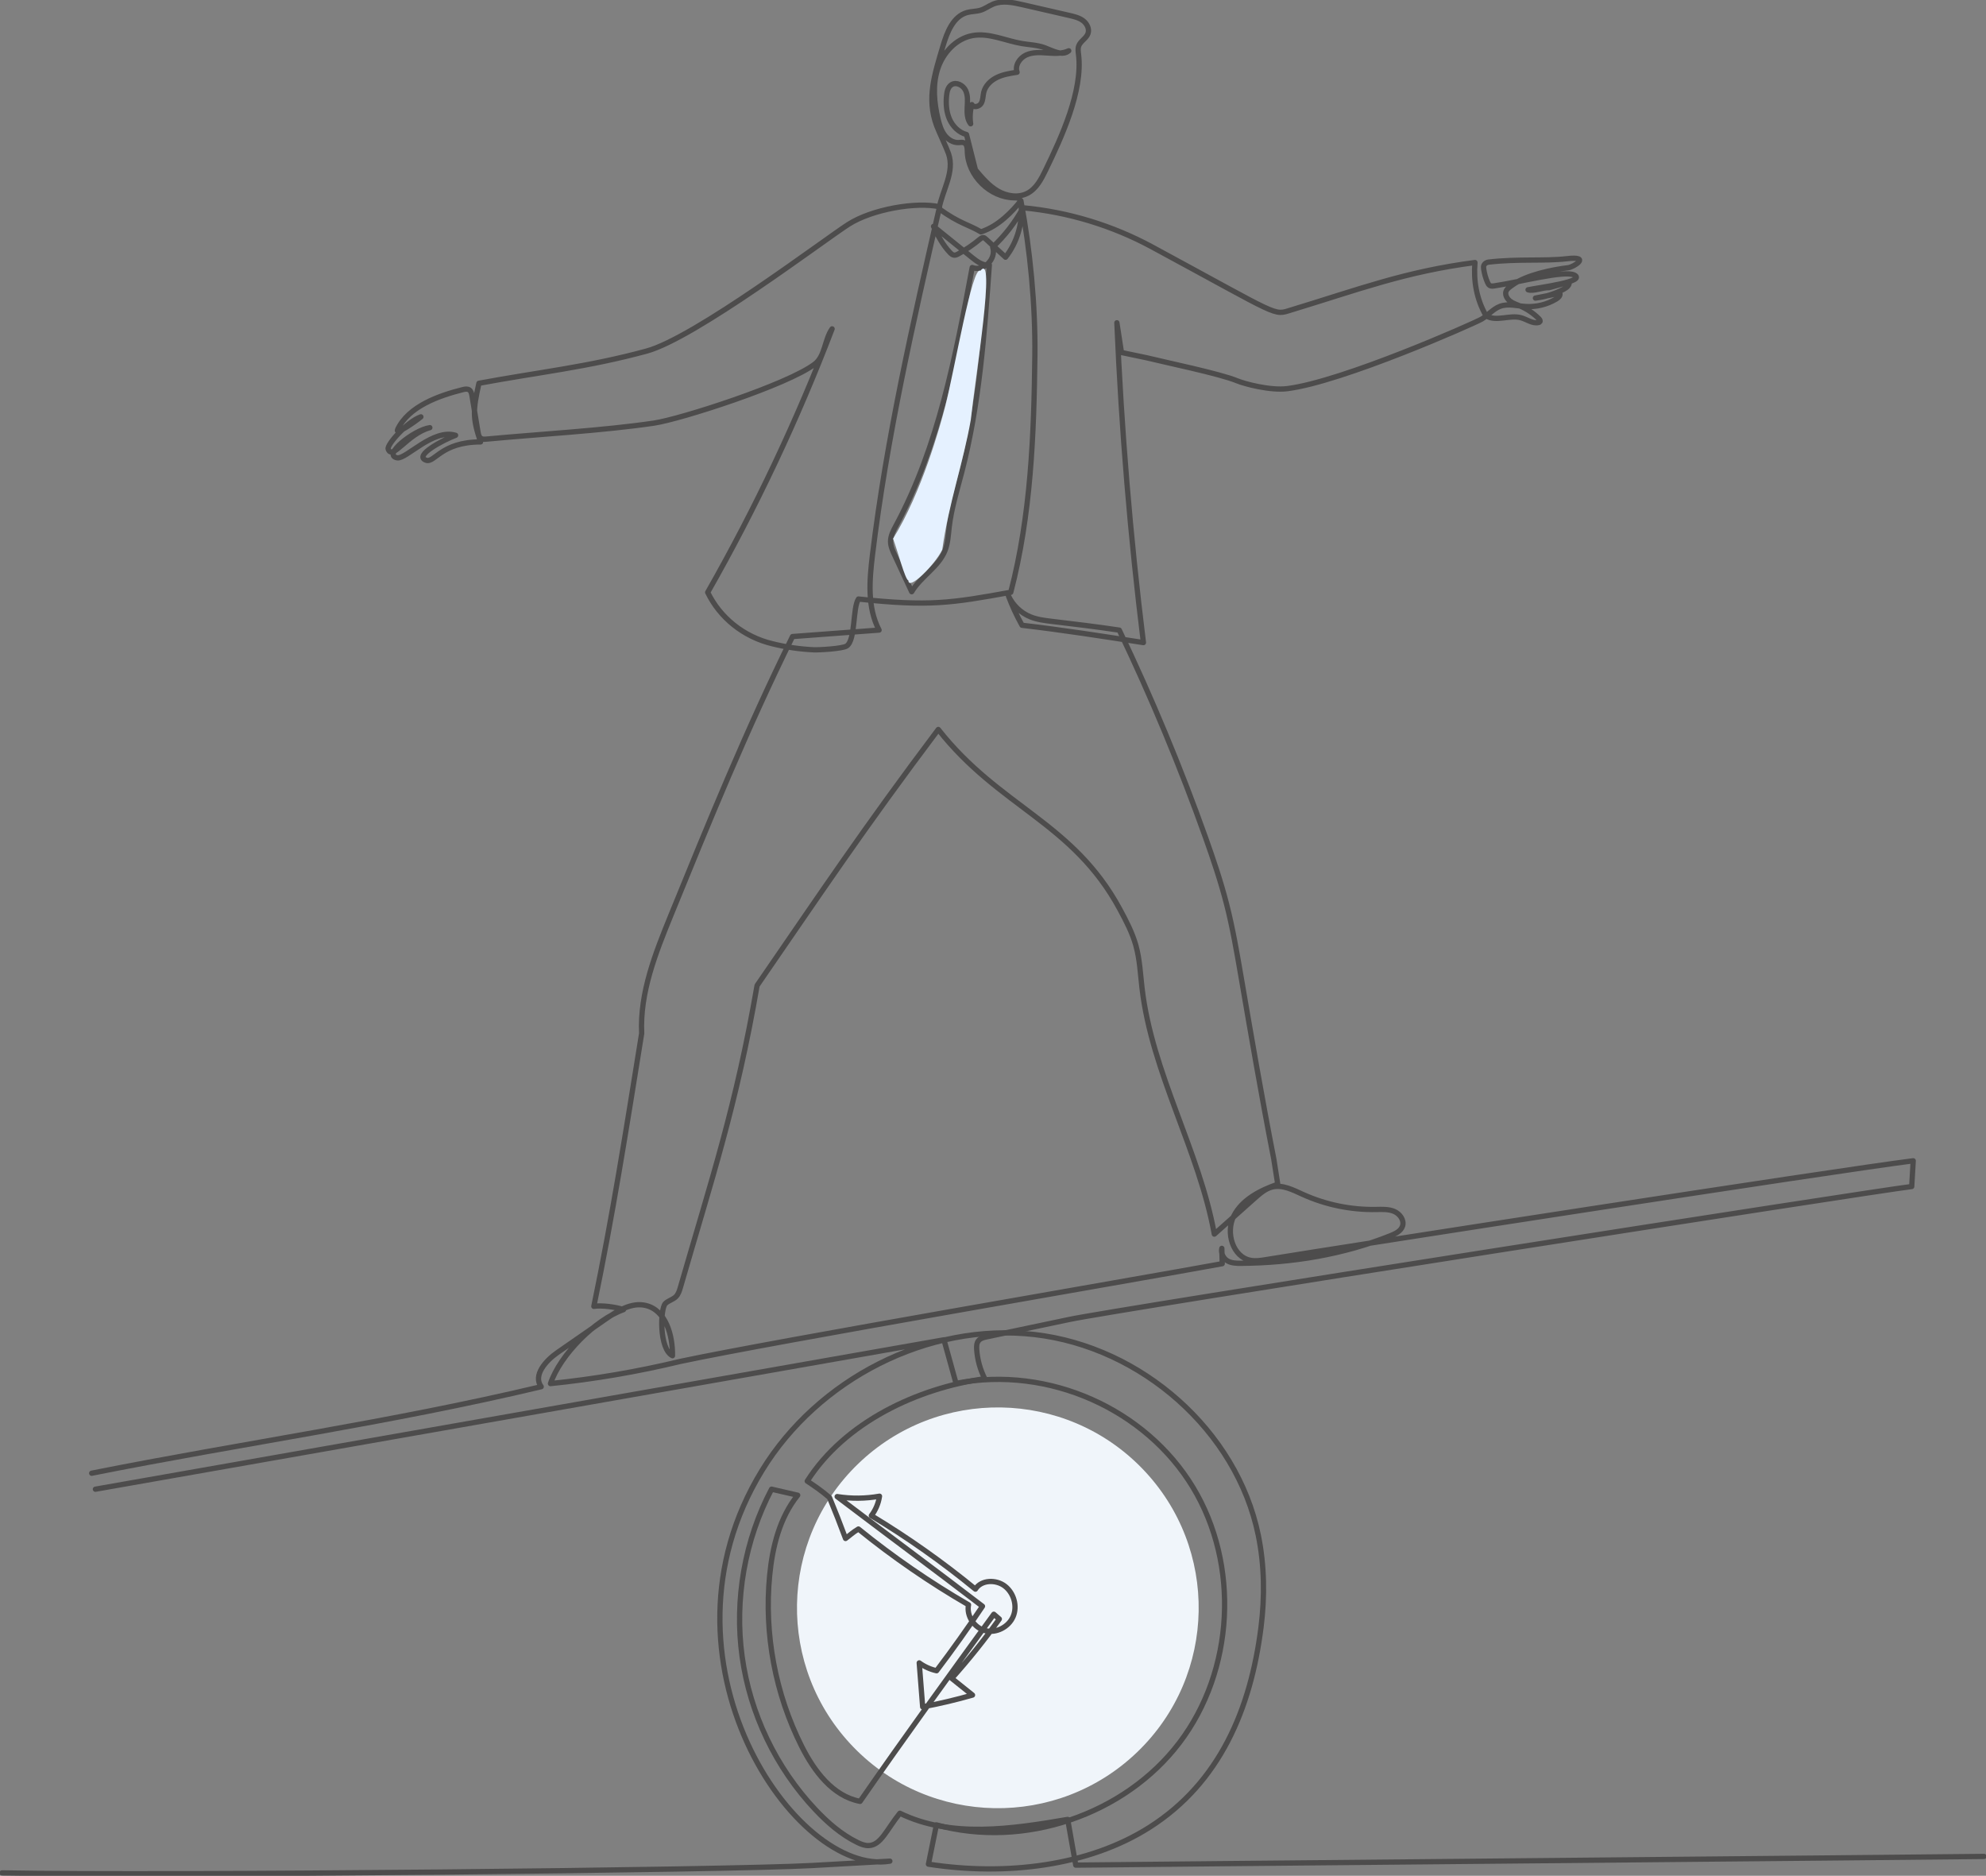 <svg width="377" height="356" viewBox="0 0 377 356" fill="none" xmlns="http://www.w3.org/2000/svg">
<rect x="0" y="0" width="377" height="356" fill="#808080" stroke="none"/>
<g clip-path="url(#clip0_523_7299)">
<path d="M215.913 332.489C231.055 317.893 231.468 293.817 216.835 278.713C202.202 263.609 178.063 263.197 162.921 277.792C147.778 292.388 147.366 316.464 161.999 331.568C176.632 346.672 200.77 347.084 215.913 332.489Z" fill="#F0F5FA"/>
<path d="M17.407 279.597C46.072 273.883 73.789 270.057 102.736 263.178C101.136 261.028 103.595 258.24 105.798 256.711C108.841 254.597 111.886 252.483 114.93 250.37C117.217 248.783 119.882 247.116 122.591 247.761C126.391 248.666 127.709 253.4 127.656 257.294C125.09 256.007 125.346 248.358 126.295 247.404C126.855 246.84 127.723 246.663 128.292 246.106C128.772 245.638 128.977 244.964 129.162 244.32C135.108 223.731 139.779 209.859 143.717 187.034C155.848 169.432 163.878 157.357 178.113 138.442C189.733 153.221 203.636 156.004 212.568 172.536C213.767 174.756 214.949 177.011 215.625 179.44C216.356 182.065 216.473 184.814 216.789 187.52C218.678 203.695 227.628 218.28 230.514 234.22C233.077 231.937 235.643 229.653 238.207 227.37C239.2 226.485 240.252 225.57 241.548 225.266C243.5 224.809 245.452 225.837 247.278 226.665C251.617 228.635 256.4 229.625 261.168 229.544C262.345 229.524 263.568 229.448 264.651 229.908C265.733 230.369 266.607 231.575 266.243 232.691C265.936 233.638 264.919 234.132 263.993 234.503C255.014 238.099 245.295 239.693 235.618 239.757C234.722 239.763 233.777 239.744 233.003 239.293C232.229 238.843 231.72 237.808 231.938 236.922C231.964 237.89 231.99 238.859 232.016 239.828C214.634 243.015 147.066 254.561 129.154 258.374C121.042 260.33 112.798 261.739 104.495 262.586C106.345 257.131 112.926 250.493 118.362 248.554C117.027 248.057 114.136 247.683 112.73 247.924C116.353 230.387 118.752 215.107 121.808 196.122C121.443 188.367 124.428 180.888 127.36 173.695C134.528 156.114 141.697 138.532 150.443 120.807C155.922 120.397 161.399 119.988 166.876 119.579C164.621 115.292 165.036 110.148 165.617 105.343C168.316 83.058 173.34 61.129 178.355 39.246C173.984 38.259 165.549 39.695 161.041 42.587C156.35 45.597 131.902 64.136 122.754 66.627C111.544 69.679 102.339 70.618 90.915 72.742C89.782 77.859 89.683 79.308 91.227 83.871C83.718 83.871 82.5 87.925 80.873 87.344C78.467 86.484 84.095 83.523 86.483 82.614C82.219 81.3 77.087 87.163 75.421 86.889C72.458 86.403 78.618 81.573 81.595 81.165C77.299 82.331 74.483 87.466 73.689 85.224C73.394 84.394 77.333 79.987 79.9 79.111C78.789 80.032 74.882 82.769 75.502 81.467C77.579 77.11 83.331 75.078 87.857 73.945C88.264 73.844 88.729 73.762 89.079 73.996C89.429 74.231 89.527 74.694 89.597 75.11C89.978 77.412 90.361 79.715 90.743 82.018C90.815 82.453 90.915 82.935 91.281 83.184C91.592 83.395 92.003 83.368 92.378 83.333C102.057 82.423 114.553 81.725 124.168 80.296C129.165 79.554 149.433 73.046 154.64 69.118C156.661 67.595 156.5 64.48 157.957 62.414C151.373 79.649 143.47 96.384 134.339 112.423C136.643 117.191 141.116 120.865 146.659 122.185C149.221 122.819 151.847 123.2 154.485 123.323C155.415 123.367 159.971 123.123 160.736 122.593C162.425 121.422 161.842 115.41 162.959 113.687C176.374 115.121 180.583 114.459 191.873 112.405C195.691 97.784 196.276 82.533 196.448 67.424C196.558 57.93 195.557 47.426 193.798 38.096C192.17 40.104 189.598 42.906 186.203 44.009C183.908 42.623 182.175 42.463 178.246 39.618C178.926 36.002 181.252 32.666 180.065 29.181C179.694 28.093 178.203 24.947 177.802 23.869C175.865 18.663 177.422 14.064 179 8.74C179.779 6.115 180.945 3.097 183.593 2.375C184.436 2.145 185.339 2.19 186.172 1.927C187.014 1.662 187.73 1.101 188.548 0.769C190.305 0.056 192.295 0.471 194.143 0.897C197.095 1.574 200.046 2.253 202.997 2.931C203.913 3.141 204.858 3.366 205.606 3.933C206.353 4.5 206.848 5.511 206.524 6.39C206.187 7.308 205.103 7.793 204.772 8.713C204.582 9.24 204.673 9.82 204.74 10.376C205.572 17.256 201.514 26.06 198.483 32.296C197.66 33.989 196.735 35.792 195.066 36.67C193.324 37.586 191.127 37.24 189.423 36.255C187.719 35.27 186.418 33.73 185.164 32.236C184.599 30.001 184.035 27.765 183.47 25.53C182.01 25.158 180.845 23.976 180.241 22.6C179.639 21.223 179.54 19.672 179.681 18.175C179.755 17.375 179.958 16.482 180.645 16.062C181.571 15.494 182.848 16.192 183.307 17.174C183.767 18.158 183.66 19.296 183.606 20.378C183.553 21.461 183.589 22.638 184.258 23.494C184.072 22.282 184.153 21.029 184.495 19.85C184.815 20.505 185.897 20.241 186.261 19.61C186.627 18.979 186.574 18.2 186.748 17.494C187.059 16.228 188.106 15.241 189.285 14.678C190.464 14.115 191.778 13.911 193.07 13.713C192.603 12.432 193.566 10.988 194.811 10.428C196.059 9.868 197.488 9.958 198.851 10.052C200.215 10.147 201.648 10.222 202.884 9.639C201.65 10.711 199.821 9.611 198.285 9.044C196.916 8.539 195.427 8.507 193.989 8.265C190.843 7.736 187.757 6.189 184.619 6.752C181.45 7.321 178.972 10.046 177.992 13.105C177.011 16.164 177.32 19.495 178.072 22.617C178.323 23.66 178.633 24.716 179.265 25.584C179.896 26.453 180.909 27.111 181.984 27.061C182.33 27.044 182.695 26.96 183.011 27.103C183.578 27.361 183.613 28.13 183.627 28.75C183.732 33.367 187.944 37.506 192.574 37.54C192.864 37.542 193.178 37.538 193.415 37.705C193.707 37.913 193.783 38.308 193.817 38.664C194.187 42.254 193.111 45.972 190.879 48.814C189.628 47.663 188.376 46.511 187.124 45.36C186.992 45.238 186.848 45.111 186.67 45.09C186.433 45.063 186.223 45.228 186.039 45.38C184.765 46.446 183.384 47.386 181.924 48.181C181.67 48.319 181.391 48.458 181.103 48.422C180.801 48.384 180.556 48.163 180.345 47.945C178.909 46.458 177.951 44.521 177.214 42.971C179.657 44.944 182.102 46.916 184.547 48.889C185.495 49.655 186.603 50.466 187.806 50.276C186.859 63.5 185.898 76.813 182.557 89.647C181.662 93.085 180.595 96.498 180.184 100.027C180.011 101.521 179.949 103.058 179.402 104.46C178.169 107.605 174.791 109.395 173.064 112.299C171.982 109.971 170.9 107.642 169.818 105.316C169.443 104.51 169.062 103.674 169.053 102.786C169.041 101.692 169.592 100.681 170.111 99.716C178.192 84.658 181.424 67.561 184.552 50.77C186.647 51.613 189.199 49.182 188.44 46.895C190.744 44.735 192.699 42.206 194.206 39.435C202.755 40.239 211.136 42.782 218.686 46.862C243.417 60.227 241.636 59.879 245.126 58.82C257.911 54.939 266.736 51.549 279.99 49.826C279.694 53.26 280.279 56.769 282.088 59.92C283.99 61.135 286.564 59.701 288.74 60.305C289.857 60.617 290.91 61.468 292.043 61.213C292.145 61.191 292.254 61.154 292.314 61.067C292.44 60.888 292.281 60.649 292.126 60.492C291.087 59.451 289.844 58.612 288.486 58.042C287.864 57.781 287.208 57.569 286.669 57.163C286.13 56.756 285.721 56.091 285.846 55.428C285.957 54.828 286.7 54.386 287.196 54.026C289.712 52.209 294.624 51.165 297.709 50.807C298.685 50.693 302.142 48.553 297.445 49.098C293.163 49.594 288.241 49.087 282.561 49.746C282.213 49.787 281.862 49.992 281.707 50.307C281.592 50.537 281.616 50.811 281.652 51.066C281.775 51.932 282.018 52.784 282.37 53.587C282.47 53.817 282.591 54.056 282.809 54.186C283.056 54.332 283.368 54.297 283.653 54.256C288.362 53.572 297.027 51.238 298.864 52.205C301.179 53.424 292.341 54.538 290.069 54.996C291.118 55.333 292.843 54.543 294.05 54.599C295.324 54.242 296.599 53.885 297.874 53.527C297.979 54.128 297.38 54.599 296.841 54.885C295.174 55.77 293.341 56.346 291.467 56.573C293.013 56.256 294.562 55.948 296.112 55.649C296.253 56.1 295.811 56.511 295.406 56.754C293.67 57.797 291.609 58.297 289.586 58.167C287.965 58.062 286.282 57.573 284.758 58.136C283.409 58.634 282.474 59.862 281.229 60.579C279.795 61.404 254.877 72.444 244.346 73.761C241.098 74.168 236.189 72.829 234.872 72.283C231.523 70.896 221.088 68.754 217.641 67.893C216.056 67.562 214.472 67.231 212.886 66.9C212.596 65.018 212.306 63.136 212.016 61.254C212.875 81.544 214.556 101.801 217.055 121.956C209.394 120.762 201.73 119.567 194.011 118.666C193.009 116.871 192.144 115.001 191.424 113.076C192.245 114.865 193.767 116.322 195.594 117.065C196.891 117.593 198.302 117.764 199.694 117.931C204.016 118.447 208.339 118.964 212.473 119.591C218.601 132.414 224.066 145.551 228.839 158.934C230.326 163.107 231.748 167.307 232.844 171.598C233.998 176.108 234.785 180.702 235.573 185.289C237.555 196.84 239.537 208.391 241.8 219.95C242.051 221.55 242.303 223.15 242.554 224.75C239.234 225.918 235.802 227.642 234.21 230.773C232.617 233.906 234.014 238.637 237.488 239.211C238.423 239.368 239.38 239.213 240.315 239.06C255.743 236.537 348.133 222.206 363.183 220.301C363.089 221.93 362.994 223.557 362.898 225.186C355.587 226.048 210.989 248.666 202.914 250.431C197.721 251.524 192.528 252.614 187.334 253.707C186.746 253.83 186.107 253.984 185.735 254.457C185.378 254.913 185.366 255.543 185.406 256.12C185.538 258.043 186.063 259.938 186.939 261.656C174.163 263.443 160.384 269.892 153.238 281.099C154.573 281.986 155.91 282.871 157.465 284.221C158.529 286.79 159.544 289.377 160.508 291.982C161.258 291.433 161.934 290.782 162.954 290.183C169.528 295.513 176.523 300.328 183.852 304.568C183.435 306.676 184.943 308.954 187.033 309.478C189.122 310.004 191.486 308.773 192.326 306.792C193.164 304.812 192.45 302.319 190.74 301.012C189.067 299.734 186.271 299.812 185.16 301.596C178.925 296.479 172.317 291.813 165.405 287.65C166.222 286.577 166.761 285.293 166.955 283.959C164.304 284.431 161.576 284.456 158.918 284.033C168.148 291.051 177.483 297.929 186.504 304.846C183.72 309.01 180.815 313.09 177.792 317.083C176.606 316.818 175.477 316.307 174.496 315.591C174.713 318.373 174.93 321.155 175.148 323.937C178.337 323.342 181.496 322.595 184.613 321.698C183.299 320.645 181.985 319.591 180.67 318.539C183.887 314.949 186.903 311.184 189.703 307.264C189.353 306.963 189.003 306.662 188.653 306.36C180.245 317.936 171.838 329.513 163.267 341.875C158.085 340.893 154.543 336.125 152.176 331.424C147.173 321.482 145.041 310.125 146.098 299.054C146.619 293.606 147.989 288.035 151.427 283.77C149.771 283.389 148.117 283.008 146.462 282.627C141.374 292.292 139.392 303.554 140.873 314.37C142.355 325.186 147.294 335.505 154.796 343.455C157.116 345.914 159.71 348.176 162.747 349.664C163.424 349.996 164.15 350.294 164.903 350.265C167.252 350.176 168.265 347.305 170.817 344.129C180.534 348.86 192.022 347.133 202.678 345.3C203.188 348.191 203.699 351.083 204.21 353.975C211.498 353.874 369.33 352.427 376.617 352.325" stroke="#4D4C4C" stroke-linecap="round" stroke-linejoin="round"/>
<path d="M0.387 355.451C31.948 356.038 138.729 354.916 154.104 354.052C159.044 353.775 163.983 353.498 168.923 353.22C151.034 356.227 122.682 314.961 144.656 279.066C155.263 261.741 176.153 250.944 196.373 253.275C216.592 255.607 234.792 271.483 238.861 291.371C240.033 297.101 240.108 303.026 239.378 308.829C237.416 324.407 231.513 338.314 218.25 346.773C206.676 354.156 190.944 356.066 176.246 353.792C176.749 351.307 177.253 348.824 177.756 346.339C194.373 350.907 213.476 344.451 223.884 330.75C234.292 317.049 235.35 296.962 226.44 282.249C217.53 267.535 199.21 259.117 181.483 262.544C180.719 259.789 179.956 257.033 179.193 254.277C125.5 263.728 71.804 273.179 18.11 282.631" stroke="#4D4C4C" stroke-linecap="round" stroke-linejoin="round"/>
<path d="M186.091 51.415C189.102 47.507 185.188 71.26 184.284 79.679C182.918 87.565 180.069 95.615 178.864 104.334C177.359 107.341 172.441 112.152 172.441 110.176C171.816 110.017 170.433 104.635 169.53 102.23C174.95 93.51 178.482 80.837 179.466 76.973C181.229 70.057 184.586 50.213 186.091 51.415Z" fill="#E5F1FF"/>
</g>
<defs>
<clipPath id="clip0_523_7299">
<rect width="377" height="356" fill="white"/>
</clipPath>
</defs>
</svg>
